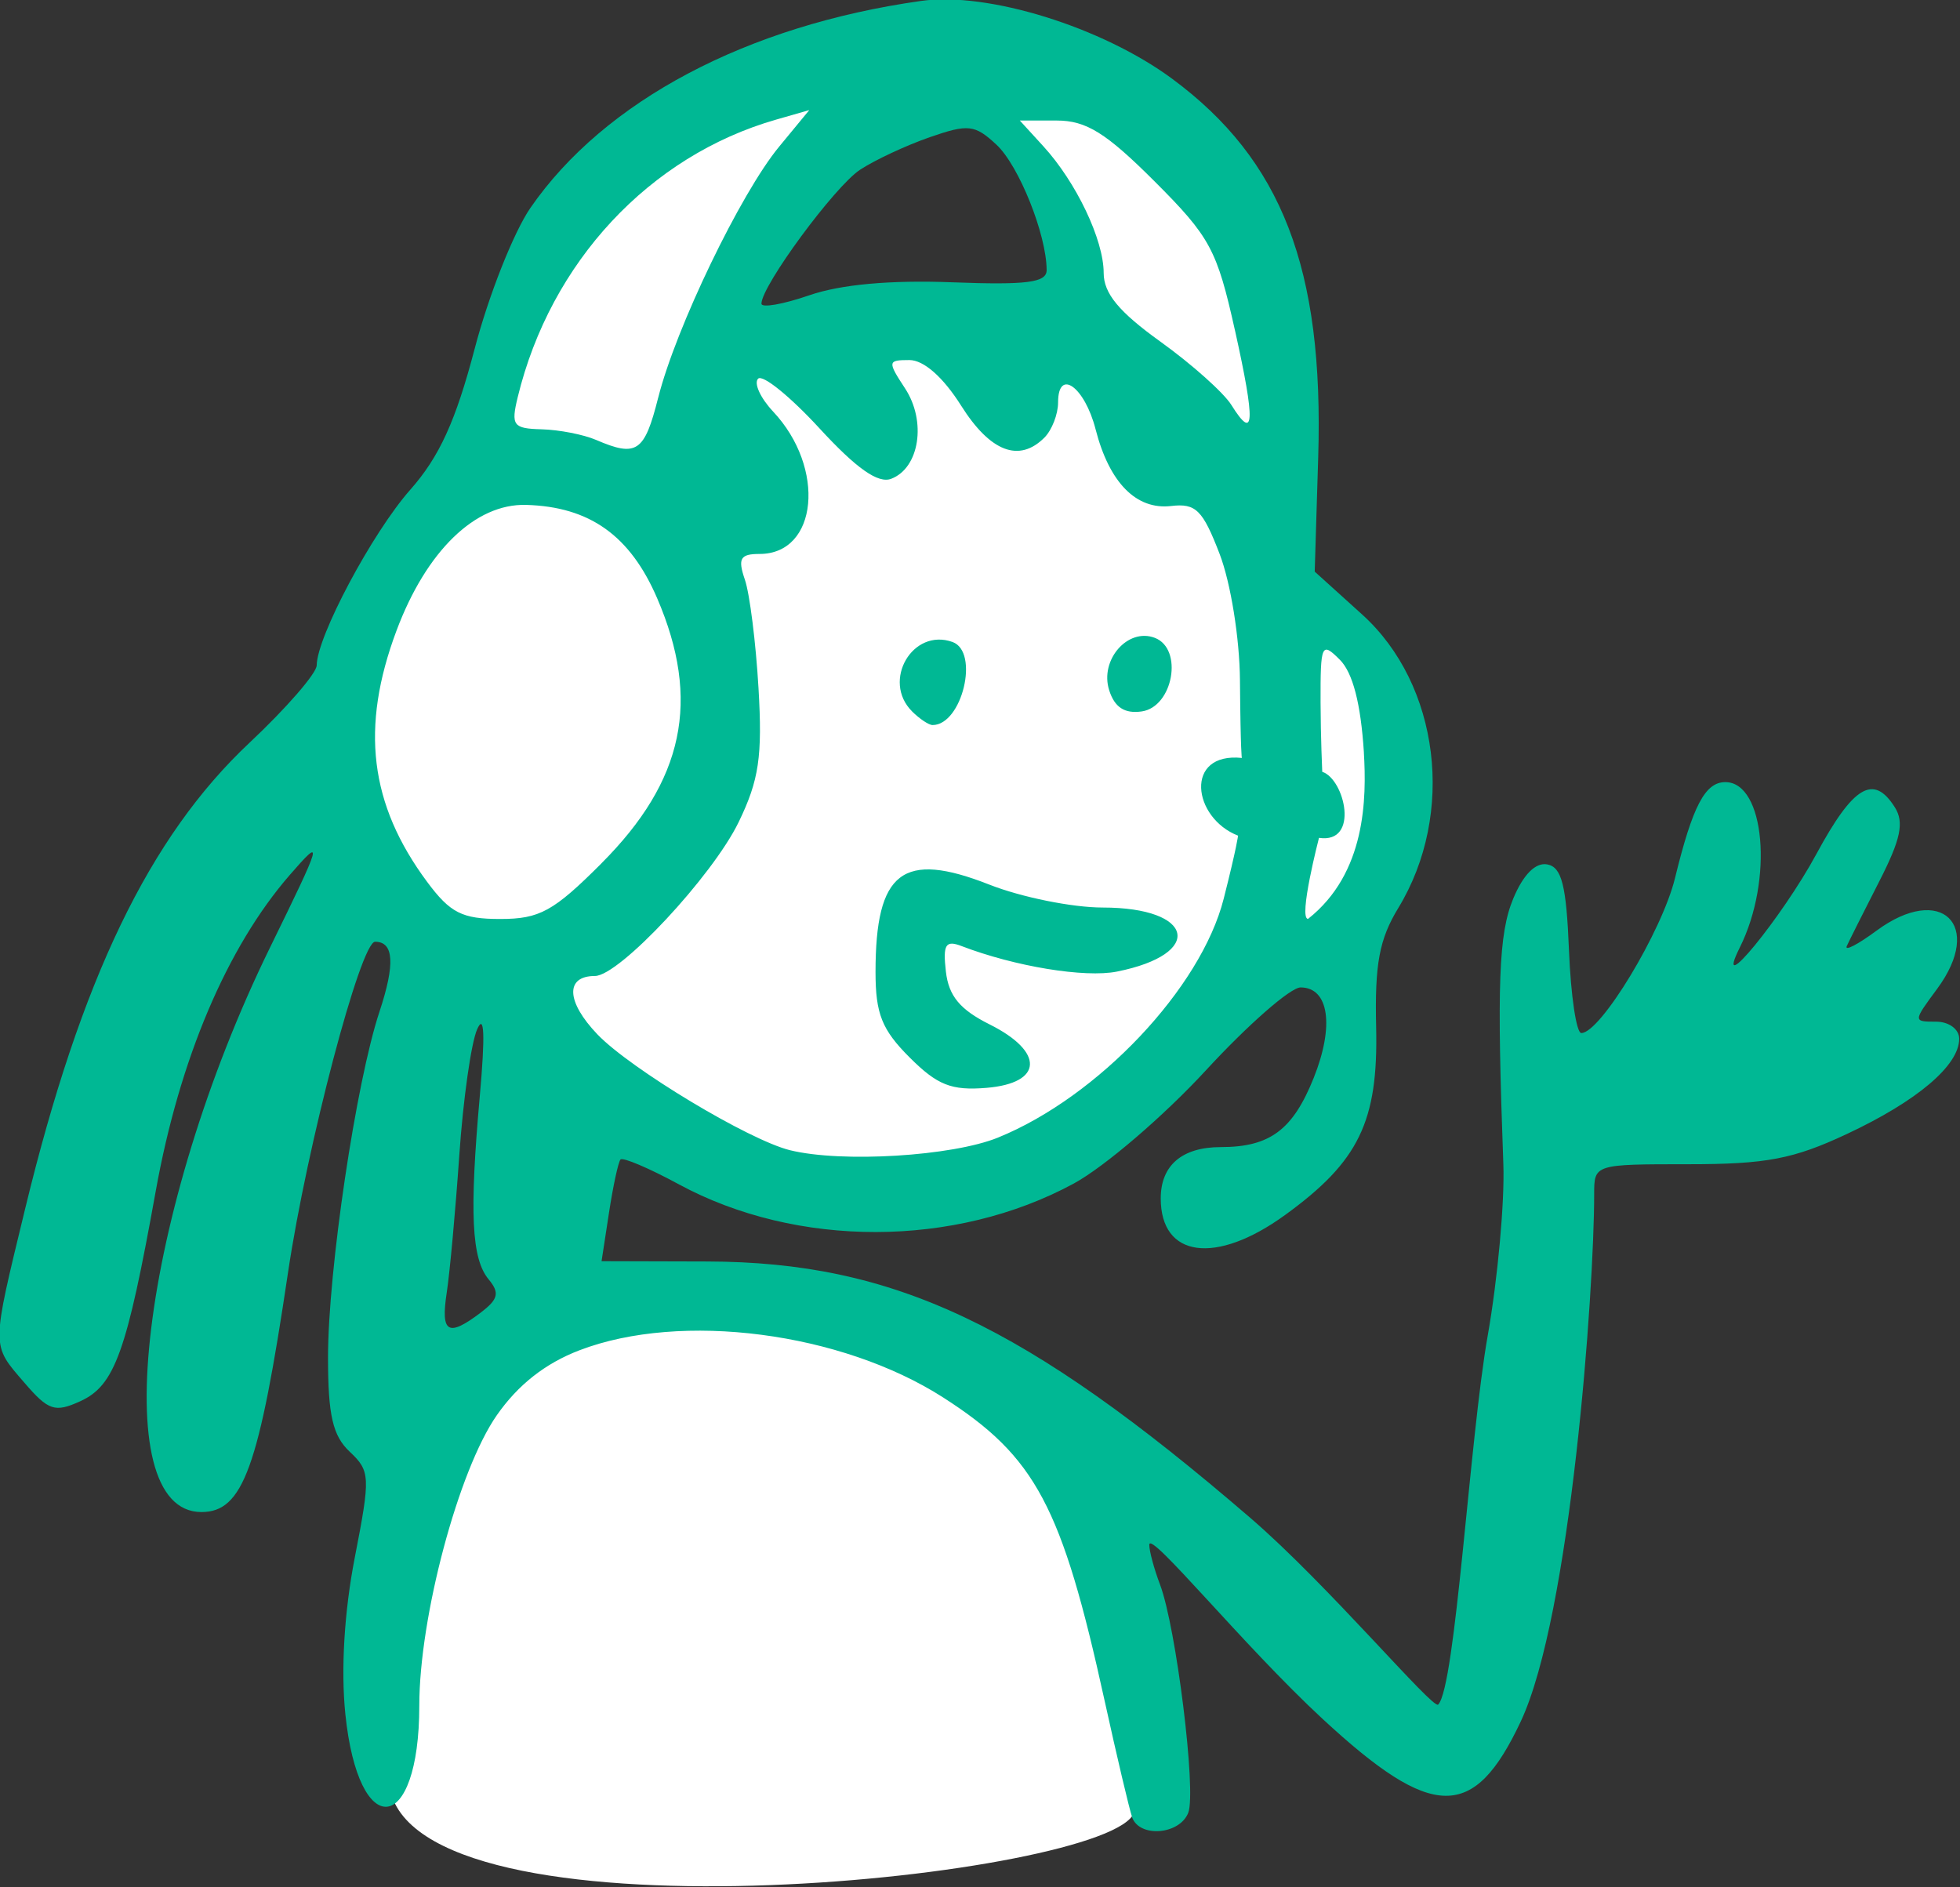 <?xml version="1.0" ?><svg height="133.842mm" viewBox="0 0 138.997 133.842" width="138.997mm" xmlns="http://www.w3.org/2000/svg">
    <rect x="0" y="0" width="138.997" height="133.842" fill="#333333" stroke="none"/>
    <path d="m 95.249,110.599 c -2.771,3.215 -2.868,8.377 -2.868,8.377 0,0 -3.427,1.542 -4.545,7.842 -1.118,6.3 5.954,9.657 9.005,12.479 0,0 3.585,2.428 7.049,2.996 6.25,-0.709 10.532,-4.986 12.231,-7.277 1.954,-0.514 4.506,-3.12 4.454,-5.843 -0.052,-2.723 -0.636,-4.499 -2.311,-5.311 -0.317,-0.154 -0.696,-0.212 -1.103,-0.205 0.162,-3.584 0.174,-7.009 -0.058,-8.499 -0.54,-3.468 -4.886,-7.816 -8.337,-8.822 -4.173,-1.02 -11.226,1.782 -13.516,4.263 z m 14.15,-0.655 c 1.362,2.147 0.858,4.202 0.858,4.202 -2.428,-0.291 -10.417,1.327 -10.417,1.327 0,0 2.656,-5.538 4.348,-6.406 1.921,-1.044 4.187,-0.679 5.211,0.877 z m -8.747,35.065 c -3.068,-0.019 -6.314,0.672 -7.59,1.342 -2.042,1.072 -4.169,9.067 -3.707,14.185 1.361,4.812 22.227,2.57 22.979,0.613 0.753,-1.957 0.56,-4.364 -0.716,-7.426 -1.276,-3.062 -2.771,-5.939 -6.1,-7.755 -1.249,-0.681 -3.026,-0.948 -4.866,-0.959 z" fill="#FFFFFF" transform="translate(-26.748,-73.524) matrix(2.293,0,0,2.293,-150.421,-167.415)"/>
    <path d="m 112.279,161.279 c -0.086,-0.243 -0.47,-1.87 -0.854,-3.616 -1.319,-6.007 -2.129,-7.529 -4.984,-9.361 -3.156,-2.025 -8.109,-2.669 -11.256,-1.463 -1.057,0.405 -1.897,1.065 -2.555,2.009 -1.184,1.697 -2.397,6.243 -2.397,8.98 0,4.023 -1.882,4.232 -2.288,0.254 -0.14,-1.376 -0.032,-3.162 0.292,-4.829 0.489,-2.511 0.481,-2.678 -0.156,-3.277 -0.525,-0.494 -0.671,-1.127 -0.671,-2.914 0,-2.692 0.865,-8.508 1.592,-10.698 0.488,-1.473 0.445,-2.161 -0.136,-2.161 -0.449,0 -2.111,6.314 -2.693,10.231 -0.898,6.045 -1.392,7.408 -2.678,7.408 -2.992,0 -1.857,-9.336 2.122,-17.462 1.626,-3.32 1.662,-3.452 0.614,-2.247 -1.946,2.238 -3.415,5.7 -4.149,9.781 -0.897,4.984 -1.266,6.014 -2.333,6.5 -0.786,0.358 -0.985,0.293 -1.729,-0.572 -1.03,-1.197 -1.03,-1.033 0.021,-5.373 1.722,-7.107 3.842,-11.511 6.942,-14.422 1.141,-1.071 2.075,-2.148 2.077,-2.393 0.007,-0.889 1.72,-4.104 2.896,-5.434 0.898,-1.015 1.404,-2.125 1.99,-4.36 0.432,-1.649 1.209,-3.61 1.726,-4.358 2.286,-3.306 6.692,-5.639 12.083,-6.398 2.059,-0.29 5.597,0.808 7.761,2.407 3.397,2.511 4.696,5.878 4.518,11.708 l -0.108,3.536 1.467,1.326 c 2.397,2.167 2.891,6.165 1.12,9.075 -0.59,0.97 -0.733,1.734 -0.687,3.693 0.067,2.915 -0.534,4.152 -2.823,5.81 -2.136,1.547 -3.839,1.317 -3.839,-0.518 0,-1.023 0.661,-1.587 1.858,-1.587 1.517,0 2.229,-0.531 2.874,-2.143 0.643,-1.606 0.469,-2.795 -0.407,-2.795 -0.311,0 -1.63,1.154 -2.93,2.566 -1.3,1.411 -3.138,2.985 -4.084,3.499 -3.672,1.992 -8.57,2.001 -12.217,0.023 -0.923,-0.5 -1.734,-0.845 -1.803,-0.765 -0.069,0.08 -0.229,0.82 -0.355,1.645 l -0.23,1.499 3.267,0.009 c 5.769,0.016 9.843,1.94 16.802,7.934 2.399,2.067 5.646,5.933 5.805,5.771 0.54,-0.549 0.971,-8.231 1.534,-11.421 0.308,-1.746 0.525,-4.128 0.482,-5.292 -0.204,-5.56 -0.146,-7.132 0.307,-8.218 0.309,-0.742 0.69,-1.124 1.052,-1.055 0.448,0.085 0.59,0.649 0.671,2.662 0.057,1.405 0.229,2.554 0.381,2.554 0.593,0 2.496,-3.147 2.898,-4.793 0.545,-2.231 0.931,-2.968 1.556,-2.968 1.227,0 1.492,3.023 0.448,5.115 -0.85,1.703 1.311,-0.935 2.371,-2.895 1.141,-2.11 1.767,-2.482 2.424,-1.441 0.294,0.466 0.184,0.988 -0.483,2.293 -0.475,0.93 -0.926,1.828 -1.003,1.998 -0.077,0.169 0.336,-0.045 0.919,-0.475 1.991,-1.472 3.337,-0.18 1.875,1.799 -0.746,1.009 -0.746,1.015 -0.034,1.015 0.401,0 0.716,0.233 0.716,0.529 0,0.825 -1.299,1.926 -3.476,2.946 -1.651,0.774 -2.492,0.934 -4.903,0.934 -2.905,0 -2.91,0.002 -2.91,0.924 0,3.034 -0.726,13.026 -2.272,16.314 -1.45,3.083 -2.726,3.066 -6.128,-0.083 -2.466,-2.283 -5.359,-5.862 -5.359,-5.383 0,0.195 0.149,0.746 0.331,1.226 0.5,1.315 1.13,6.394 0.875,7.058 -0.262,0.682 -1.51,0.784 -1.738,0.142 z M 92.137,145.669 c 0.539,-0.408 0.586,-0.608 0.241,-1.023 -0.53,-0.639 -0.598,-2.043 -0.273,-5.679 0.168,-1.885 0.14,-2.567 -0.084,-2.053 -0.185,0.423 -0.432,2.169 -0.55,3.881 -0.118,1.711 -0.293,3.627 -0.389,4.258 -0.192,1.255 0.037,1.388 1.056,0.617 z m 15.994,-5.409 c 3.099,-1.259 6.278,-4.623 6.98,-7.387 0.414,-1.632 0.444,-1.951 0.444,-1.951 -1.412,-0.551 -1.671,-2.586 0.117,-2.404 0,0 -0.039,-0.141 -0.058,-2.404 -0.011,-1.303 -0.286,-3.012 -0.629,-3.905 -0.523,-1.362 -0.736,-1.573 -1.499,-1.483 -1.078,0.127 -1.913,-0.721 -2.337,-2.373 -0.338,-1.316 -1.16,-1.904 -1.16,-0.83 0,0.365 -0.191,0.855 -0.423,1.088 -0.782,0.782 -1.675,0.439 -2.575,-0.988 -0.557,-0.883 -1.156,-1.411 -1.6,-1.411 -0.675,0 -0.681,0.043 -0.133,0.879 0.666,1.017 0.445,2.458 -0.429,2.793 -0.405,0.156 -1.076,-0.316 -2.222,-1.563 -0.903,-0.982 -1.756,-1.672 -1.895,-1.533 -0.139,0.139 0.07,0.597 0.464,1.017 1.638,1.743 1.385,4.404 -0.419,4.404 -0.599,0 -0.679,0.139 -0.455,0.794 0.15,0.437 0.34,1.948 0.422,3.358 0.124,2.111 0.015,2.843 -0.612,4.138 -0.81,1.673 -3.695,4.763 -4.447,4.763 -0.925,0 -0.89,0.796 0.078,1.807 1.022,1.066 4.685,3.27 5.956,3.582 1.6,0.394 5.012,0.186 6.433,-0.391 z m -2.735,-2.48 c -0.856,-0.856 -1.053,-1.349 -1.053,-2.639 0,-3.116 0.84,-3.761 3.522,-2.704 0.988,0.389 2.564,0.708 3.503,0.708 2.839,0 3.16,1.438 0.442,1.981 -0.993,0.199 -3.158,-0.157 -4.805,-0.789 -0.496,-0.19 -0.582,-0.051 -0.486,0.787 0.086,0.755 0.436,1.178 1.351,1.635 1.703,0.85 1.657,1.818 -0.094,1.963 -1.085,0.09 -1.521,-0.083 -2.381,-0.943 z m 0.076,-10.703 c -0.942,-0.942 0.018,-2.588 1.252,-2.145 0.842,0.302 0.297,2.569 -0.617,2.569 -0.116,0 -0.402,-0.191 -0.635,-0.423 z m 6.097,-0.654 c -0.298,-0.938 0.577,-1.94 1.413,-1.619 0.887,0.341 0.566,2.137 -0.407,2.276 -0.529,0.075 -0.838,-0.126 -1.006,-0.657 z m -15.705,5.357 c 2.558,-2.558 3.082,-5.047 1.726,-8.2 -0.835,-1.94 -2.087,-2.833 -4.055,-2.888 -1.571,-0.044 -3.085,1.425 -4.007,3.889 -1.123,3 -0.833,5.372 0.948,7.771 0.713,0.96 1.08,1.147 2.261,1.147 1.217,0 1.646,-0.236 3.128,-1.718 z m 23.583,-3.432 c -0.096,-1.512 -0.344,-2.468 -0.745,-2.868 -0.565,-0.565 -0.6,-0.488 -0.595,1.327 0.003,1.06 0.052,2.14 0.052,2.14 0.695,0.224 1.165,2.232 -0.101,2.043 0,0 -0.648,2.506 -0.338,2.506 1.795,-1.416 1.811,-3.731 1.726,-5.149 z M 97.623,117.372 c 0.542,-2.154 2.547,-6.315 3.738,-7.759 l 0.933,-1.132 -1.024,0.294 c -3.921,1.124 -6.98,4.41 -7.993,8.584 -0.213,0.878 -0.143,0.972 0.741,0.995 0.537,0.014 1.294,0.161 1.682,0.328 1.259,0.541 1.497,0.379 1.922,-1.31 z m 17.835,-2.083 c -0.555,-2.493 -0.767,-2.886 -2.486,-4.605 -1.497,-1.497 -2.112,-1.88 -3.023,-1.88 h -1.143 l 0.726,0.794 c 1.018,1.113 1.867,2.895 1.867,3.918 0,0.635 0.469,1.203 1.758,2.129 0.967,0.695 1.953,1.575 2.192,1.957 0.719,1.151 0.747,0.552 0.11,-2.313 z m -8.747,-1.482 c 2.31,0.088 2.925,0.009 2.924,-0.376 -0.002,-1.096 -0.857,-3.234 -1.552,-3.88 -0.669,-0.622 -0.871,-0.645 -2.061,-0.232 -0.726,0.252 -1.696,0.704 -2.156,1.006 -0.784,0.514 -3.051,3.592 -3.051,4.143 0,0.138 0.668,0.021 1.485,-0.261 0.97,-0.334 2.5,-0.473 4.411,-0.4 z" fill="#00B894" transform="translate(-26.748,-73.524) matrix(2.293,0,0,2.293,-150.421,-167.415)"/>
</svg>